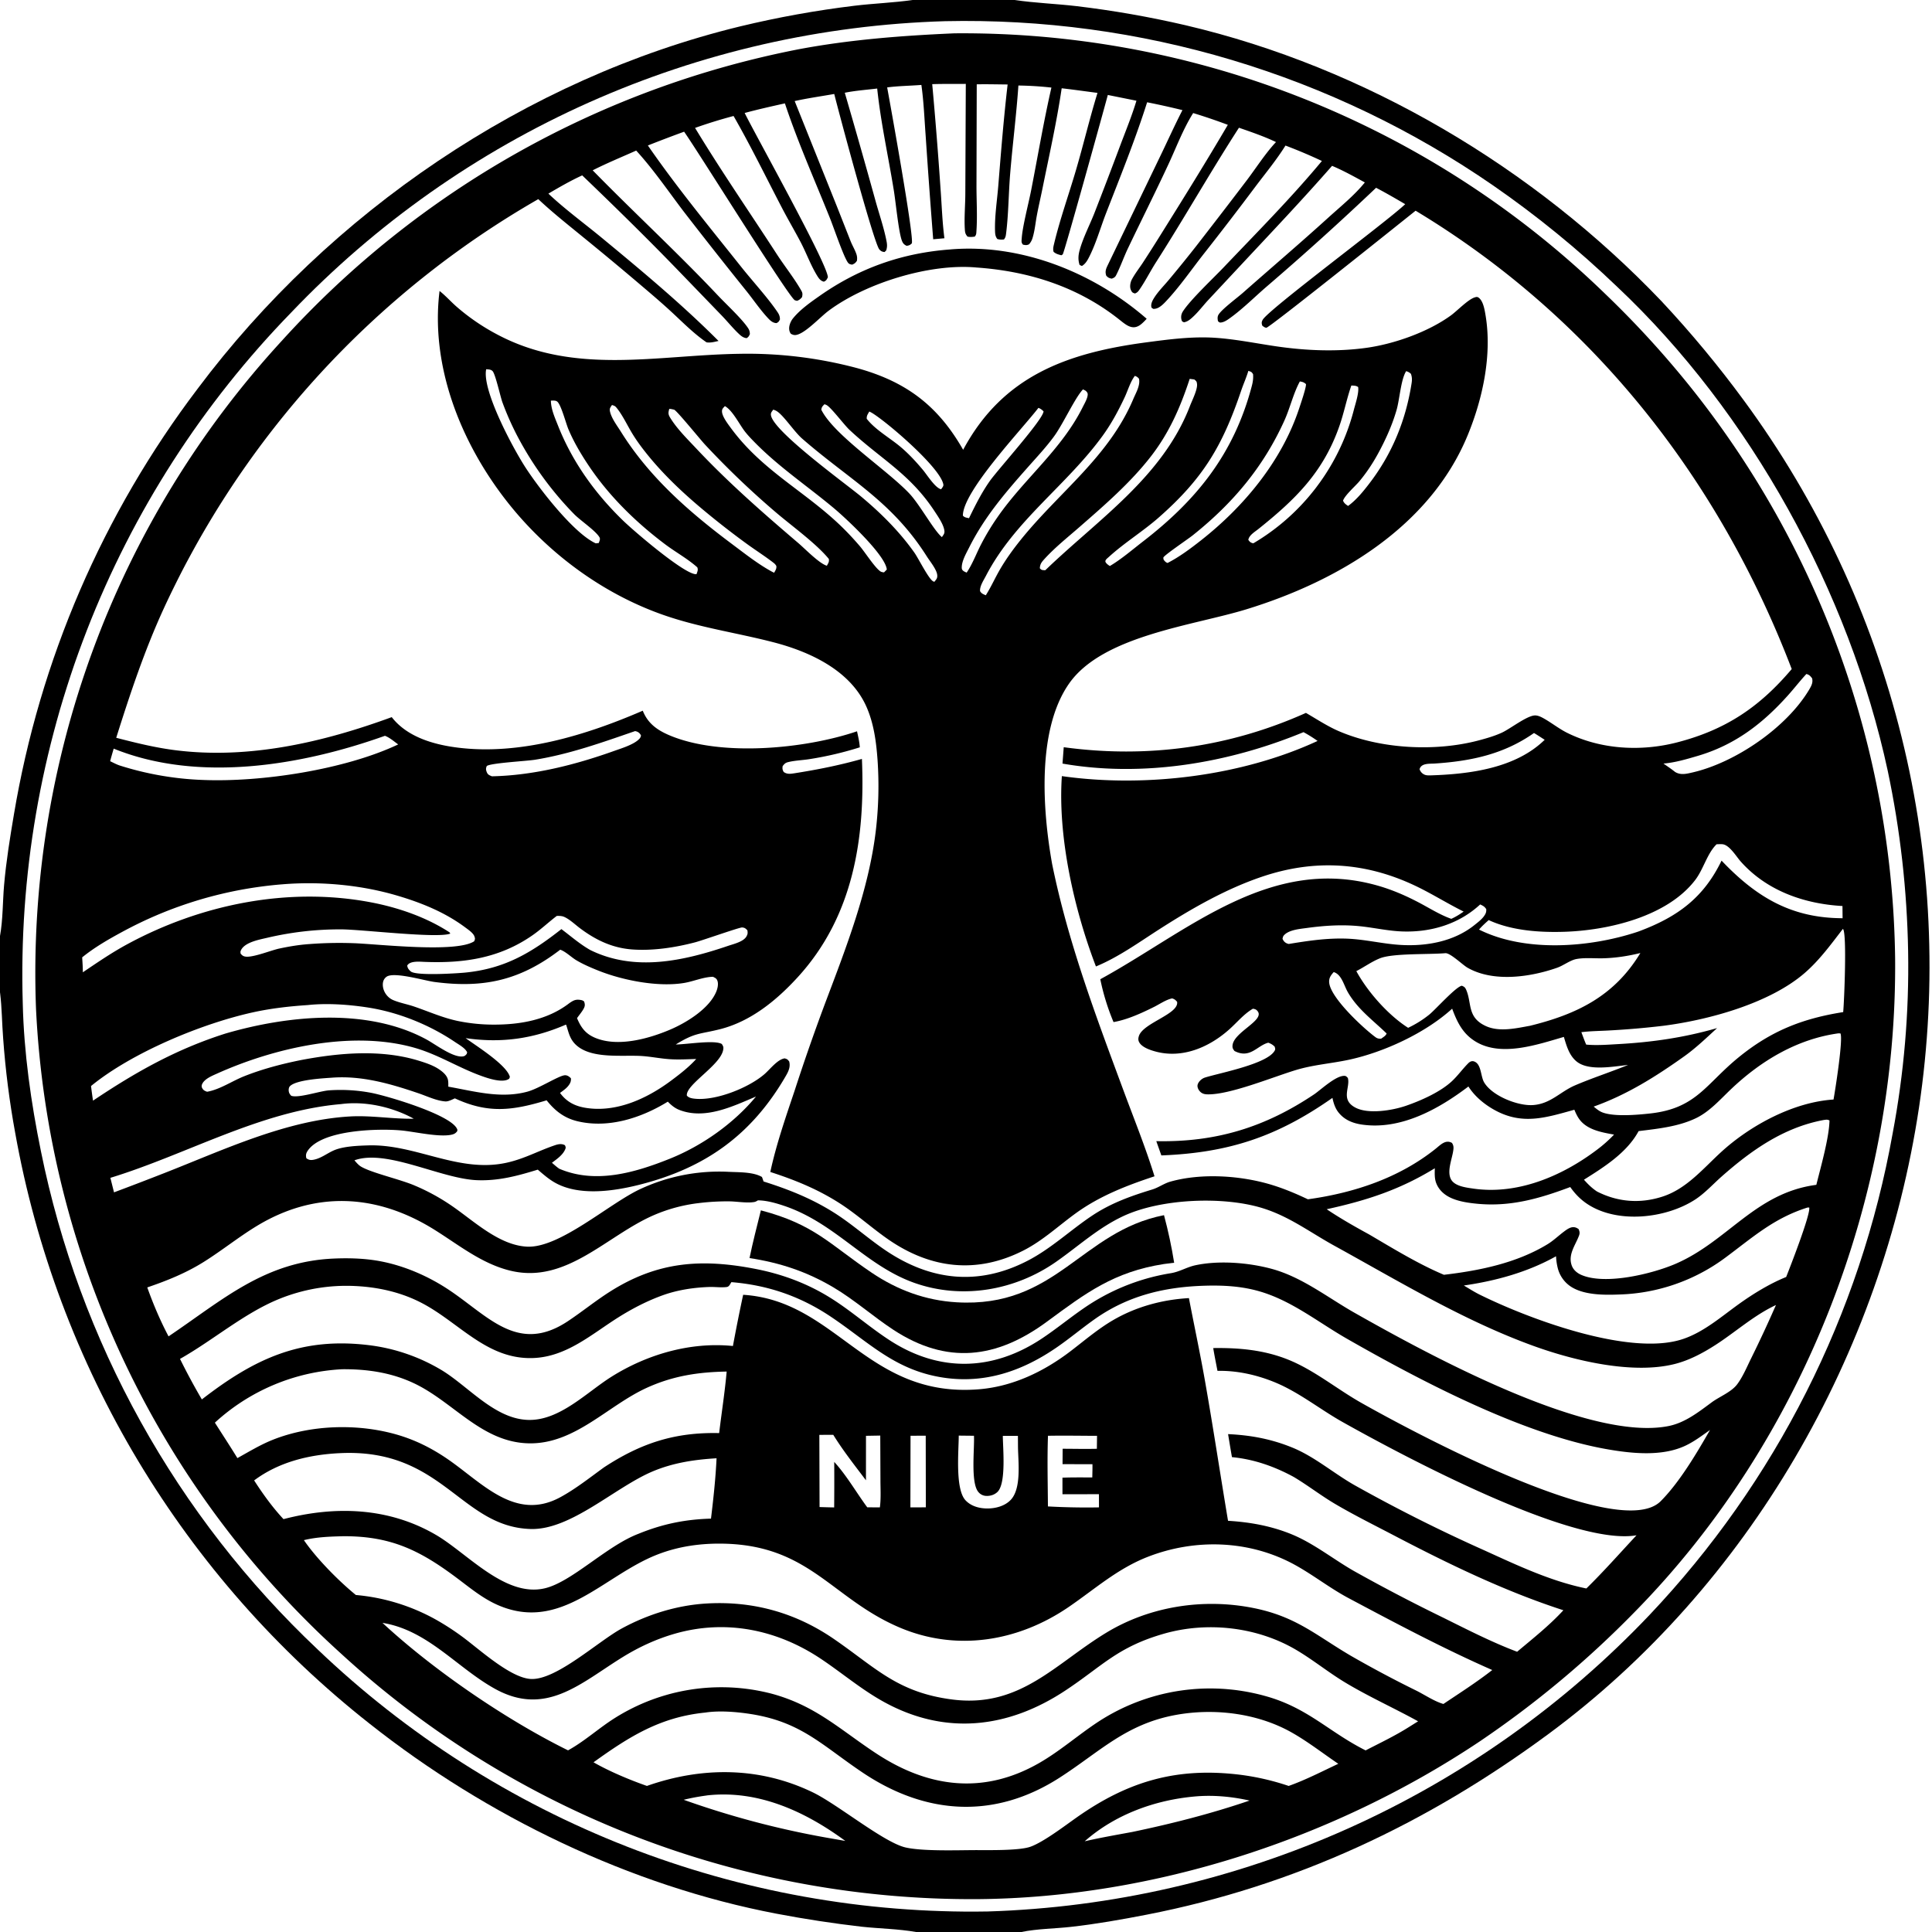 <svg xmlns="http://www.w3.org/2000/svg" viewBox="0 0 256 256"><path d="M120.925 0h13.526c2.692.4 5.459.494 8.167.81q7.3.868 14.462 2.532c23.85 5.59 46.185 18.87 63.054 36.543q5.868 6.27 10.95 13.192.916 1.246 1.802 2.515t1.74 2.559 1.677 2.6 1.613 2.64 1.548 2.68 1.482 2.716q.724 1.367 1.415 2.751.69 1.385 1.347 2.786t1.28 2.817 1.209 2.849q.587 1.431 1.14 2.876t1.069 2.904.997 2.929.927 2.953q.442 1.481.852 2.974.408 1.492.78 2.994t.708 3.012.633 3.029.557 3.043q.262 1.526.485 3.057t.41 3.067q.185 1.535.333 3.076.15 1.54.26 3.083t.182 3.089.107 3.092q.036 1.547.033 3.094-.002 1.548-.042 3.094-.04 1.547-.12 3.092-.078 1.545-.196 3.088-.115 1.543-.27 3.083-.152 1.54-.345 3.075-.19 1.535-.42 3.065c-4.89 32.589-22.503 63.381-49.132 83.029-16.08 11.863-33.554 20.096-53.247 23.924-3.315.643-6.626 1.23-9.984 1.606-2.139.24-4.485.25-6.58.682h-13.949c-2.337-.412-4.826-.447-7.193-.7q-5.66-.653-11.257-1.718C83.507 249.889 64.475 240.66 49 228.418q-1.147-.903-2.272-1.83-1.126-.929-2.23-1.882-1.104-.954-2.187-1.932t-2.142-1.98-2.096-2.03-2.05-2.075q-1.014-1.05-2.003-2.122-.989-1.073-1.953-2.167-.965-1.095-1.904-2.211-.94-1.117-1.853-2.254t-1.801-2.295-1.749-2.335-1.695-2.375-1.641-2.412-1.586-2.45q-.778-1.233-1.53-2.484-.75-1.25-1.472-2.518t-1.415-2.552-1.356-2.583-1.298-2.613-1.238-2.642-1.178-2.67q-.573-1.34-1.116-2.695t-1.055-2.72q-.513-1.366-.993-2.743-.481-1.377-.93-2.765t-.868-2.786-.804-2.804-.74-2.823-.676-2.838-.61-2.853-.546-2.866Q.87 143.878.416 137.557c-.157-1.968-.16-4.005-.4-5.954L0 131.479v-7.453c.394-2.163.35-4.564.543-6.77.275-3.135.777-6.232 1.301-9.335q.32-1.912.698-3.814t.812-3.791.926-3.766q.492-1.875 1.04-3.735t1.152-3.703 1.264-3.665 1.373-3.626q.714-1.803 1.482-3.583.769-1.78 1.59-3.537t1.696-3.486 1.8-3.434q.927-1.704 1.904-3.379.977-1.674 2.005-3.319 1.027-1.644 2.104-3.257 1.076-1.612 2.201-3.192 1.125-1.579 2.297-3.124C43.68 28.163 69.664 10.397 98.09 3.492q7.492-1.805 15.144-2.733c2.554-.307 5.146-.394 7.69-.759m4.276 2.808q-1.52.045-3.037.126-1.517.082-3.033.2-1.515.119-3.027.274t-3.02.348-3.01.421-2.998.494-2.986.567-2.972.64-2.955.712-2.936.784-2.917.855-2.895.926q-1.442.48-2.872.996t-2.846 1.066-2.82 1.135-2.791 1.203-2.761 1.27q-1.373.653-2.73 1.339T69.9 17.567t-2.661 1.47q-1.322.75-2.624 1.533t-2.586 1.597-2.547 1.66q-1.263.845-2.505 1.72-1.242.877-2.462 1.782-1.221.906-2.419 1.841t-2.373 1.9-2.326 1.956-2.277 2.013-2.228 2.068-2.177 2.121-2.124 2.174q-1.1 1.13-2.171 2.287t-2.113 2.34q-1.041 1.184-2.053 2.393-1.012 1.21-1.993 2.444t-1.93 2.492-1.869 2.54-1.803 2.587q-.885 1.304-1.738 2.63-.852 1.327-1.671 2.674t-1.604 2.715q-.785 1.367-1.536 2.754-.75 1.386-1.465 2.791t-1.396 2.828-1.324 2.862-1.252 2.893-1.178 2.925-1.106 2.953-1.03 2.98-.956 3.005-.88 3.027-.804 3.049q-.383 1.53-.727 3.068t-.65 3.086-.572 3.1-.495 3.114-.416 3.126-.338 3.135q-.149 1.569-.259 3.142t-.18 3.148-.1 3.151q-.032 1.576-.023 3.153t.057 3.153c.148 6.532 1.097 13.181 2.403 19.576q.237 1.175.497 2.346.26 1.17.543 2.336.282 1.165.587 2.325t.632 2.313.677 2.301.72 2.287.764 2.273.808 2.258q.415 1.126.851 2.243t.894 2.225.937 2.207q.478 1.1.978 2.19t1.021 2.17 1.062 2.15 1.104 2.129 1.144 2.108q.582 1.048 1.184 2.085t1.224 2.062 1.264 2.038q.642 1.014 1.302 2.014.661 1 1.341 1.988t1.38 1.962q.698.975 1.416 1.935.717.961 1.453 1.908.736.946 1.49 1.879t1.526 1.85 1.56 1.821 1.596 1.79 1.63 1.76q.823.871 1.663 1.727t1.696 1.696 1.728 1.662q1.105 1.055 2.236 2.083 1.13 1.029 2.285 2.029t2.334 1.972q1.18.971 2.382 1.914t2.427 1.856 2.472 1.797 2.515 1.735 2.556 1.674 2.596 1.611q1.309.79 2.636 1.548 1.326.758 2.671 1.483t2.707 1.417 2.74 1.351q1.38.66 2.774 1.284 1.394.625 2.803 1.216t2.832 1.148 2.859 1.078 2.885 1.008 2.908.938 2.93.867 2.95.795 2.97.722q1.488.346 2.985.653 1.496.305 3 .577 1.504.27 3.014.503 1.51.235 3.025.433 1.515.197 3.035.357t3.042.282 3.049.21q1.525.085 3.052.133 1.528.05 3.056.063 1.528.01 3.055-.016 1.54-.047 3.077-.132 1.537-.088 3.072-.21 1.535-.123 3.066-.282 1.532-.16 3.059-.358t3.048-.433 3.038-.507 3.024-.58q1.508-.31 3.009-.655t2.992-.726 2.974-.8 2.953-.872 2.931-.944q1.46-.489 2.907-1.014t2.882-1.085 2.855-1.155 2.825-1.225 2.795-1.292q1.39-.664 2.762-1.361t2.729-1.428q1.355-.73 2.692-1.493t2.656-1.558q1.319-.796 2.617-1.624 1.299-.827 2.577-1.685 1.278-.86 2.535-1.749 1.256-.89 2.491-1.81t2.447-1.87 2.4-1.928q1.189-.98 2.353-1.987t2.303-2.043 2.253-2.1 2.202-2.153q1.087-1.09 2.148-2.206.779-.822 1.543-1.658.764-.837 1.514-1.687.748-.85 1.482-1.713.733-.864 1.45-1.74.718-.877 1.42-1.767.701-.89 1.386-1.791.685-.903 1.354-1.817.669-.915 1.32-1.841.653-.927 1.288-1.865t1.253-1.888 1.218-1.91 1.184-1.932 1.148-1.953 1.112-1.974 1.076-1.993q.53-1.002 1.04-2.013.512-1.011 1.004-2.032.492-1.02.966-2.05.474-1.028.929-2.066t.891-2.083q.436-1.046.853-2.099t.815-2.114q.398-1.06.776-2.129.379-1.067.738-2.142t.698-2.155.66-2.168.619-2.18.58-2.19.54-2.2.5-2.21.459-2.218.42-2.227q.565-2.985.975-5.995.412-3.01.67-6.037.257-3.027.36-6.063t.05-6.074q-.053-3.014-.248-6.022-.194-3.008-.532-6.004-.34-2.995-.82-5.971-.483-2.976-1.105-5.925c-5.092-23.633-18.202-47.492-35.836-64.11q-3.835-3.678-7.949-7.04t-8.483-6.385q-.991-.685-1.995-1.35t-2.022-1.311-2.048-1.271-2.071-1.23-2.096-1.19q-1.053-.585-2.118-1.15-1.065-.563-2.14-1.106t-2.162-1.065q-1.086-.522-2.182-1.022t-2.202-.98-2.22-.936-2.238-.892-2.256-.848q-1.132-.414-2.272-.804t-2.286-.76q-1.148-.368-2.302-.714t-2.315-.67q-1.16-.323-2.327-.623t-2.34-.578-2.35-.532q-1.177-.255-2.36-.486t-2.37-.44-2.377-.393q-1.19-.185-2.384-.346-1.194-.162-2.391-.3t-2.397-.253q-1.199-.114-2.4-.206-1.202-.09-2.405-.158t-2.407-.112-2.409-.064-2.41-.018-2.409.03"/><path d="M129.637 251.643q-1.448.01-2.896-.013t-2.895-.08-2.892-.15q-1.445-.09-2.887-.215-1.443-.125-2.882-.285-1.44-.157-2.874-.35-1.436-.193-2.866-.42-1.43-.225-2.855-.485-1.424-.26-2.842-.552t-2.829-.619-2.814-.685q-1.403-.36-2.796-.751-1.394-.392-2.779-.816-1.384-.424-2.758-.881t-2.737-.946-2.714-1.009-2.69-1.073-2.664-1.135-2.636-1.198q-1.312-.614-2.608-1.259t-2.578-1.32q-1.28-.675-2.545-1.38t-2.513-1.439-2.479-1.498-2.442-1.555-2.405-1.612-2.367-1.668-2.328-1.724q-1.153-.875-2.286-1.777t-2.244-1.83-2.2-1.883-2.156-1.933q-1.123-1.017-2.222-2.06t-2.17-2.115q-1.073-1.07-2.119-2.167-1.045-1.097-2.064-2.219-1.018-1.122-2.009-2.268-.99-1.147-1.952-2.318-.962-1.17-1.895-2.365-.933-1.194-1.836-2.41-.904-1.217-1.777-2.455-.873-1.239-1.715-2.498t-1.654-2.54-1.59-2.579q-.78-1.3-1.527-2.618t-1.462-2.654q-.714-1.336-1.396-2.69t-1.33-2.723-1.261-2.755-1.194-2.785-1.125-2.814q-.546-1.413-1.056-2.84t-.985-2.866-.915-2.889-.843-2.91q-.404-1.461-.771-2.931-.368-1.47-.7-2.949-.33-1.478-.626-2.964-.295-1.487-.553-2.98t-.48-2.992-.406-3.003-.332-3.012-.258-3.02-.183-3.024q-.059-1.512-.08-3.024t-.006-3.025q.016-1.512.069-3.024.052-1.511.142-3.021t.216-3.017q.126-1.508.29-3.011.162-1.504.362-3.003t.437-2.993.51-2.982.581-2.968q.31-1.48.655-2.953t.726-2.937.798-2.917.87-2.897.94-2.876 1.01-2.851 1.078-2.826 1.148-2.798q.591-1.392 1.216-2.77.625-1.377 1.283-2.739.659-1.362 1.35-2.707t1.416-2.673 1.48-2.638q.757-1.31 1.545-2.6t1.608-2.562 1.67-2.523 1.73-2.48 1.792-2.437q.91-1.209 1.85-2.393.94-1.186 1.908-2.347.968-1.163 1.965-2.3.997-1.138 2.02-2.251.84-.927 1.697-1.836.858-.91 1.734-1.801.876-.892 1.769-1.767.894-.874 1.805-1.73t1.838-1.694 1.873-1.656 1.905-1.618 1.937-1.58 1.969-1.541 1.999-1.501 2.029-1.46 2.058-1.42 2.086-1.378 2.113-1.336q1.063-.657 2.14-1.292 1.076-.636 2.165-1.25t2.19-1.206 2.213-1.162 2.236-1.117 2.259-1.072 2.28-1.027 2.299-.98 2.319-.934 2.337-.888 2.354-.84 2.371-.793 2.386-.745 2.401-.697 2.415-.649 2.427-.6 2.438-.551 2.449-.502c6.718-1.262 13.469-1.786 20.285-2.093q.216-.012.433-.016 1.49-.012 2.98.013 1.49.024 2.98.085 1.489.06 2.976.157t2.972.23 2.965.303 2.956.374q1.477.206 2.947.447t2.935.518 2.922.59 2.906.66q1.449.348 2.889.732 1.44.383 2.87.801t2.851.871 2.828.94 2.805 1.01q1.395.521 2.779 1.077t2.751 1.144q1.37.59 2.724 1.211 1.354.623 2.692 1.278t2.661 1.342 2.628 1.407 2.592 1.47q1.287.752 2.556 1.534 1.268.782 2.517 1.595 1.25.813 2.478 1.656 1.23.843 2.437 1.716 1.208.873 2.395 1.775 1.186.902 2.35 1.832 1.164.931 2.305 1.89t2.258 1.945 2.21 2 2.161 2.052q5.774 5.553 10.814 11.78.809 1 1.596 2.018.788 1.018 1.554 2.051.767 1.034 1.511 2.083.745 1.05 1.468 2.114.722 1.064 1.422 2.144.701 1.08 1.379 2.173.678 1.094 1.332 2.201.655 1.108 1.287 2.229t1.24 2.255 1.192 2.28q.585 1.146 1.145 2.305.56 1.158 1.097 2.328t1.048 2.35.999 2.371.95 2.392.899 2.411.849 2.43q.412 1.218.798 2.446.387 1.227.748 2.462.36 1.235.695 2.477.335 1.243.645 2.492.309 1.249.591 2.504.284 1.255.54 2.516.257 1.26.488 2.527.23 1.266.435 2.536.204 1.27.381 2.545.179 1.274.329 2.552.153 1.278.275 2.559.125 1.28.223 2.563.1 1.283.17 2.568t.115 2.57q.044 1.287.062 2.573c.315 31.796-12.136 63.967-34.485 86.695q-2.345 2.403-4.809 4.684-2.463 2.28-5.04 4.433t-5.258 4.17q-2.683 2.019-5.465 3.899c-19.325 12.91-43.137 20.68-66.421 20.888m-6.11-240.492q.635 6.963 1.107 13.94c.159 2.15.227 4.341.509 6.478l-1.487.133q-.543-6.897-1.004-13.8c-.163-2.206-.25-4.461-.562-6.65-1.505.119-3.039.131-4.534.329.367 1.985 3.584 19.765 3.268 20.664-.241.234-.359.278-.69.326-.356-.171-.507-.346-.641-.723-.43-1.208-.79-4.972-1.046-6.565-.724-4.5-1.738-9.028-2.212-13.554-1.414.173-2.9.276-4.294.56q2.064 7.074 4.031 14.175c.493 1.809 1.16 3.701 1.509 5.538.082.435.086.763-.055 1.181l-.213.211c-.318-.035-.471-.099-.692-.343-.725-.803-5.428-18.376-5.977-20.6-1.741.307-3.517.556-5.242.94l5.608 13.991 1.802 4.572c.228.575.561 1.116.762 1.7.109.319.12.57.077.901-.222.314-.28.35-.63.513-.318-.055-.451-.084-.63-.372-.627-1.017-1.784-4.466-2.318-5.798-2.016-5.03-4.26-10.06-5.967-15.202-1.784.398-3.565.796-5.331 1.273 1.545 3.136 11.042 20.107 11.025 21.782-.184.335-.19.41-.529.573-.414-.103-.63-.375-.847-.722-.889-1.418-1.471-3.08-2.256-4.566-.79-1.497-1.65-2.957-2.433-4.459-2.127-4.078-4.138-8.213-6.43-12.208a64 64 0 0 0-5.106 1.58c3.444 5.687 7.224 11.166 10.84 16.744 1.045 1.611 2.325 3.197 3.259 4.856.171.304.142.491.078.82-.219.253-.347.374-.66.493-.104-.03-.217-.036-.311-.089-.836-.47-12.64-19.443-14.656-22.322q-2.413.88-4.802 1.826c3.832 5.55 8.213 10.865 12.413 16.145 1.462 1.839 3.52 4.076 4.786 5.965.211.315.303.575.297.958-.153.276-.172.32-.447.469-.469-.013-.784-.289-1.093-.615-1.063-1.124-2.002-2.53-2.985-3.74q-4.197-5.217-8.29-10.516c-2.01-2.653-3.982-5.539-6.23-7.99-1.918.858-3.89 1.666-5.763 2.616C84 28.16 89.754 33.453 95.124 39.146c1.114 1.181 3.172 3.082 3.99 4.314.18.27.236.482.249.81-.139.291-.161.358-.425.536-.445-.043-.738-.285-1.054-.584-.785-.744-1.468-1.594-2.216-2.374l-5.653-5.854c-4.18-4.331-8.526-8.586-12.87-12.756-1.546.71-3.015 1.557-4.481 2.419 2.225 2.097 4.725 3.914 7.082 5.86 5.296 4.374 10.61 8.794 15.463 13.662-.535.117-1.038.265-1.588.184-1.678-1.148-3.132-2.631-4.622-4.01-1.238-1.145-2.51-2.234-3.796-3.325q-3.935-3.353-7.947-6.614c-1.992-1.633-4.059-3.26-5.931-5.027q-1.014.581-2.016 1.182-1.002.6-1.992 1.22t-1.967 1.258-1.944 1.296-1.917 1.334-1.892 1.37-1.865 1.407-1.837 1.443-1.809 1.477-1.78 1.513-1.75 1.547q-.868.781-1.72 1.58-.853.798-1.69 1.613-.837.814-1.658 1.645-.82.831-1.626 1.678-.804.846-1.592 1.708-.789.862-1.56 1.739-.772.877-1.526 1.769t-1.491 1.798-1.456 1.826-1.421 1.854-1.384 1.881-1.348 1.908-1.311 1.934-1.273 1.958-1.235 1.983-1.197 2.006-1.157 2.029-1.118 2.05-1.078 2.073-1.038 2.093q-.508 1.051-.997 2.112c-2.542 5.546-4.452 11.281-6.281 17.09 2.605.675 5.182 1.312 7.856 1.649 9.735 1.228 19.559-1.051 28.651-4.385 2.03 2.62 5.528 3.632 8.692 4.033 8.288 1.052 17.05-1.629 24.57-4.887.66 1.668 1.883 2.554 3.496 3.244 6.784 2.901 17.996 1.833 24.894-.514.152.703.323 1.404.37 2.123q-3.23 1.02-6.574 1.55c-.95.16-1.997.181-2.92.41-.38.094-.51.24-.736.542-.035.373-.029.422.136.758.454.334.913.26 1.438.178 3.05-.479 5.963-1.06 8.935-1.9.446 10.492-1.116 20.849-8.51 28.927-2.8 3.059-6.208 5.856-10.305 6.889-2.687.677-3.249.41-5.852 2.021 1.384.004 5.116-.64 6.104-.062.179.3.242.376.186.74-.311 2.05-4.978 4.633-4.822 6.091.263.323.709.383 1.104.422 2.787.273 7.128-1.467 9.2-3.276.723-.631 1.703-1.936 2.656-2.074.352.1.37.122.601.407.189.712-.082 1.294-.438 1.91-4.524 7.823-10.678 12.214-19.381 14.42-3.43.87-8.116 1.567-11.341-.34-.78-.46-1.466-1.066-2.153-1.652-2.698.83-5.227 1.515-8.082 1.394-4.797-.203-11.964-4.164-16.213-2.63.26.296.532.628.874.833 1.39.831 5.196 1.685 7.107 2.508q1.237.521 2.417 1.16t2.292 1.389c3.008 2.014 6.367 5.35 10.167 5.549 4.307.225 10.788-5.621 14.933-7.59q.686-.322 1.39-.602t1.424-.517 1.453-.429 1.476-.339 1.495-.248q.75-.1 1.506-.156t1.514-.063q.758-.009 1.514.029c1.352.07 3.263-.004 4.438.684q.113.296.212.596c3.343 1.055 6.389 2.264 9.368 4.15 2.363 1.495 4.44 3.38 6.754 4.948 5.99 4.059 12.34 4.782 18.877 1.398 3.13-1.62 5.634-4.031 8.54-5.97 2.486-1.657 5.126-2.599 7.962-3.463.848-.258 1.561-.806 2.406-1.043 4.169-1.17 9.412-.813 13.512.455 1.62.501 3.177 1.16 4.707 1.886 6.11-.843 12.084-2.82 16.94-6.706.619-.495 1.304-1.25 2.145-.769.264.37.23.694.161 1.12-.175 1.106-.89 2.814-.212 3.824.549.817 1.982.983 2.888 1.114 5.869.849 11.745-1.652 16.354-5.126a18 18 0 0 0 2.294-2.03c-1.648-.302-3.637-.627-4.66-2.124-.245-.36-.433-.769-.598-1.17-3.829 1.066-6.926 2.071-10.622.008-1.33-.743-2.597-1.794-3.415-3.09-3.937 2.988-8.935 5.782-14.074 5.053-1.268-.18-2.407-.638-3.198-1.687-.406-.54-.61-1.202-.746-1.856-7.323 5.14-13.734 7.276-22.67 7.625l-.671-1.89c7.905.162 14.42-1.834 20.97-6.241.94-.664 2.911-2.517 4.015-2.407.185.018.262.145.393.264.369 1.237-1.03 2.87 1.012 3.942 1.723.905 4.922.367 6.702-.248 1.98-.683 4.582-1.835 6.114-3.287.765-.725 1.385-1.594 2.126-2.34.292-.293.609-.386.992-.14.746.478.68 1.933 1.118 2.671 1.067 1.797 4.469 3.141 6.475 3.004 2.342-.161 3.594-1.768 5.581-2.617 2.29-.978 4.704-1.758 7.02-2.7-1.969.199-5.268.868-6.87-.495-.956-.814-1.296-2.062-1.642-3.219-3.433.994-8.122 2.63-11.513.724-1.83-1.028-2.596-2.6-3.29-4.465-3.53 3.219-9.042 5.77-13.68 6.767-2.363.508-4.702.657-7.04 1.368-3.064.93-8.73 3.277-11.696 3.218-.441-.008-.795-.112-1.078-.474-.182-.231-.315-.558-.219-.85.132-.402.554-.774.95-.9 1.9-.606 8.366-1.802 9.27-3.611.092-.183.019-.298-.023-.486-.284-.274-.476-.381-.844-.524-1.471.364-2.407 2.176-4.484 1.097-.203-.273-.292-.403-.256-.754.18-1.745 4.217-3.28 3.349-4.484-.191-.266-.35-.307-.644-.362-1.151.651-2.112 1.819-3.098 2.703-2.678 2.404-6.274 3.962-9.886 2.949-.677-.19-1.688-.534-2.07-1.173-.177-.296-.156-.577-.047-.891.598-1.724 5.32-2.889 5.051-4.501-.222-.258-.336-.355-.663-.454-.816.171-1.645.757-2.398 1.132-1.647.82-3.544 1.692-5.362 2.006q-.578-1.372-1.017-2.795-.44-1.423-.737-2.882c11.653-6.371 22.547-16.526 36.866-12.373 1.98.575 3.811 1.387 5.624 2.358 1.298.697 2.626 1.525 4.019 2.011.6-.27 1.1-.586 1.636-.962-2.195-1.088-4.266-2.407-6.482-3.452-6.596-3.11-13.27-3.507-20.166-1.191-4.901 1.646-9.452 4.278-13.786 7.058-2.678 1.719-5.337 3.639-8.29 4.858-2.88-7.516-5.07-17.15-4.514-25.222 10.973 1.555 23.787.02 33.883-4.661a18 18 0 0 0-1.864-1.165c-9.918 4.1-21.27 6.028-31.936 4.165l.164-2.17c11.06 1.51 21.898.025 32.094-4.546 1.439.832 2.85 1.774 4.38 2.43 5.511 2.362 12.772 2.742 18.545 1.206 1.007-.268 2.088-.58 3.034-1.017 1.123-.52 3.274-2.22 4.35-2.282.454-.026.945.245 1.323.463 1.015.585 1.951 1.332 3.002 1.852 4.474 2.21 9.778 2.488 14.55 1.254 6.44-1.665 10.918-4.673 15.185-9.716-9.687-25.332-26.495-46.673-49.838-60.733-2.06 1.642-19.413 15.542-19.776 15.508-.231-.02-.36-.145-.54-.276-.1-.327-.115-.462.052-.773.721-1.339 16.422-12.985 18.886-15.324-1.275-.75-2.548-1.488-3.858-2.174q-7.046 6.694-14.421 13.024c-1.617 1.383-3.221 3.008-4.943 4.244-.355.255-.779.553-1.228.588-.184.014-.228-.077-.362-.183-.05-.293-.092-.567.064-.84.414-.721 2.487-2.25 3.216-2.894 3.77-3.325 7.599-6.586 11.321-9.964 1.634-1.484 3.476-2.963 4.863-4.683-1.42-.77-2.851-1.574-4.344-2.198-3.993 4.566-8.173 8.958-12.309 13.393l-4.147 4.44c-.645.703-1.23 1.481-1.927 2.135-.362.339-.735.678-1.24.763-.191-.098-.248-.069-.315-.294q-.02-.07-.034-.14-.014-.072-.019-.144-.006-.072-.004-.145.003-.072.012-.144t.028-.142q.017-.07.041-.138.025-.068.057-.133t.07-.127c.951-1.519 4.049-4.43 5.406-5.855 4.39-4.61 8.967-9.216 13.036-14.114q-2.373-1.116-4.827-2.042c-1.168 1.873-2.599 3.608-3.928 5.368q-3.364 4.495-6.837 8.906c-1.669 2.114-3.287 4.49-5.14 6.438-.3.316-.757.752-1.193.873-.195.053-.221.048-.402.06-.151-.1-.252-.104-.28-.3-.056-.39.144-.788.342-1.113.53-.866 1.334-1.66 1.985-2.442q1.833-2.19 3.597-4.437 3.4-4.374 6.754-8.785c1.131-1.503 2.19-3.136 3.414-4.558q.21-.242.433-.473c-1.573-.753-3.263-1.326-4.909-1.9-3.789 5.861-7.23 11.951-10.995 17.834-.768 1.199-1.446 2.569-2.257 3.714-.15.21-.29.326-.531.414-.324-.102-.381-.136-.537-.468-.184-.39-.077-1 .116-1.367.403-.764.98-1.5 1.457-2.224q1.187-1.817 2.334-3.66c3.024-4.838 6.053-9.706 8.938-14.627q-2.27-.853-4.59-1.56l-.066.103c-1.27 2.035-2.193 4.49-3.207 6.668-1.74 3.738-3.587 7.418-5.364 11.138-.556 1.163-.991 2.433-1.57 3.571-.144.283-.298.353-.582.461-.35-.065-.473-.128-.724-.381-.181-.513-.07-.856.155-1.331l6.887-14.298c1.022-2.1 1.978-4.244 3.048-6.32q-2.328-.574-4.68-1.04c-1.58 4.981-3.565 9.868-5.457 14.738-.747 1.924-1.36 4.134-2.324 5.949-.216.407-.46.765-.862 1.006l-.306-.139c-.224-.688-.18-1.286.013-1.98.46-1.661 1.335-3.322 1.968-4.938q1.754-4.504 3.448-9.031c.725-1.922 1.513-3.844 2.103-5.81l-3.792-.764c-.573 2.141-5.754 20.846-5.97 21.111-.048.06-.125.088-.188.132-.398-.106-.702-.179-1.025-.453-.112-.357-.03-.687.055-1.042.783-3.277 1.944-6.512 2.894-9.746 1.004-3.41 1.818-6.88 2.865-10.276-1.58-.205-3.162-.433-4.745-.611-.659 4.469-1.659 8.907-2.556 13.333-.242 1.196-.526 2.387-.747 3.586-.172.933-.264 1.935-.535 2.841a2.2 2.2 0 0 1-.49.915c-.322.146-.465.109-.8.045-.247-.283-.19-.475-.165-.85.113-1.623.903-4.586 1.253-6.38.882-4.517 1.656-9.1 2.679-13.584q-2.18-.243-4.374-.272c-.269 3.915-.773 7.814-1.094 11.726-.211 2.585-.211 5.284-.533 7.846-.044.348-.07.562-.292.829-.338.028-.546.036-.876-.066-.252-.327-.287-.637-.3-1.039-.065-1.967.274-4.067.431-6.032.359-4.463.718-8.954 1.236-13.401-1.364-.013-2.73-.046-4.093-.022l-.034 13.366c-.005 2 .13 4.068-.005 6.055-.02.314-.01.528-.229.758-.343.049-.605.073-.952.002-.238-.276-.32-.47-.348-.84-.12-1.547.059-3.406.055-5.003l.063-14.394c-1.48.009-2.966-.013-4.444.034m115.822 78.16c-.85.918-1.612 1.91-2.448 2.84-3.38 3.77-7.043 6.568-11.954 8.012-1.46.43-3.018.892-4.535 1.013.516.361 1.045.712 1.536 1.106.743.462 1.526.254 2.34.066 5.674-1.312 12.479-5.964 15.457-11.007.278-.47.506-.911.365-1.464-.238-.303-.364-.47-.761-.567M84.157 96.873c-4.37 1.506-8.66 3.048-13.244 3.793-1.187.192-5.78.425-6.408.828-.125.29-.14.455-.027.761.15.41.336.452.703.61 5.519-.117 11.029-1.516 16.204-3.365.947-.338 2.568-.823 3.29-1.556a.84.84 0 0 0 .26-.477.95.95 0 0 0-.545-.53c-.075-.029-.155-.043-.233-.064m119.106.254c-4.012 2.818-8.346 3.726-13.17 4.046-.671.044-1.78-.076-1.993.756.116.331.348.589.684.728.264.11.593.084.874.081 5.133-.17 11.16-.944 15.02-4.711-.47-.303-.936-.612-1.415-.9m-152.254.37c-11.051 3.948-24.721 6.243-35.945 1.7-.159.554-.326 1.108-.47 1.666.408.194.819.417 1.246.563q1.34.427 2.706.762t2.751.576 2.784.388 2.804.196c7.752.318 18.823-1.37 25.876-4.707-.549-.396-1.119-.9-1.753-1.144m176.448 14.373-.093.094c-1.2 1.254-1.658 3.229-2.742 4.645-3.72 4.86-11.534 6.668-17.311 6.858-3.286.108-7.027-.148-10.05-1.549-.45.403-.89.792-1.28 1.256 6.1 3.047 14.653 2.394 20.953.314q.142-.048.282-.1c5.07-1.898 8.521-4.433 10.899-9.35 4.404 4.624 8.905 7.46 15.46 7.623l.578.011-.016-1.619c-5.062-.282-10.04-2.015-13.497-5.913-.578-.651-1.499-2.222-2.435-2.277-.25-.015-.499-.003-.748.007m-190.021 5.305q-1.399.11-2.79.296-1.39.184-2.77.441-1.38.258-2.743.587-1.364.33-2.709.73-1.344.402-2.666.873-1.322.47-2.617 1.01t-2.56 1.148-2.496 1.28c-1.781.963-3.627 2.036-5.196 3.317.039.66.09 1.32.085 1.98 1.902-1.283 3.783-2.575 5.801-3.673 9.775-5.315 21.368-7.697 32.386-5.598 3.594.685 7.328 1.966 10.407 3.976l.1.163c-1.659.674-11.846-.563-14.492-.559q-1.24-.004-2.479.064-1.239.069-2.471.21-1.233.142-2.455.357-1.221.214-2.429.5c-1.026.24-2.905.58-3.41 1.629-.097.202-.065.205-.055.441.194.24.337.364.656.41.992.143 3.39-.836 4.466-1.066 1.327-.283 2.62-.499 3.973-.594q2.948-.226 5.903-.118c3.291.12 13.57 1.32 15.956-.254.127-.282.14-.355.023-.668-.16-.434-.8-.866-1.167-1.14-2.693-2.014-5.773-3.267-8.976-4.22-4.852-1.446-10.23-1.93-15.275-1.522m158.697 2.669c-2.805 2.6-6.502 3.709-10.299 3.58-1.77-.059-3.514-.445-5.27-.653-2.516-.299-4.961-.142-7.459.2-.89.121-2.224.236-2.902.887-.189.181-.205.293-.262.537.133.29.285.483.594.615.072.03.15.048.225.072 2.564-.421 5.078-.8 7.689-.706 2.404.087 4.744.69 7.138.833 3.42.204 7.081-.451 9.801-2.643.439-.353.94-.726 1.266-1.19.218-.308.308-.522.284-.909-.233-.356-.423-.445-.805-.623m-122.355 1.522c-1.088.828-2.085 1.775-3.207 2.557-4.382 3.053-9.106 3.735-14.315 3.533-.637-.025-1.94-.162-2.29.484.031.344.21.553.46.776.689.614 6.106.265 7.188.16 5.234-.51 8.746-2.592 12.778-5.762 1.263.947 2.443 1.986 3.82 2.768 5.894 2.903 12.353 1.462 18.3-.56.721-.245 2.01-.54 2.402-1.243.183-.33.168-.444.126-.802-.23-.243-.35-.353-.696-.383-.334-.03-5.234 1.707-6.224 1.967-2.647.695-5.581 1.145-8.319.95-2.667-.19-4.893-1.26-7.003-2.858-.62-.47-1.346-1.163-2.054-1.466-.298-.127-.647-.132-.966-.121m170.418 1.718c-1.584 2.054-3.115 4.167-5.091 5.87-4.623 3.985-12.625 6.187-18.68 6.966q-3.578.429-7.175.621c-1.232.074-2.484.076-3.708.229.21.548.404 1.109.64 1.646 1.416.13 2.894.01 4.312-.07 4.494-.252 8.704-.868 13.035-2.118-1.409 1.295-2.797 2.63-4.357 3.744-3.8 2.703-7.578 5.081-11.998 6.66.364.296.728.608 1.172.775 1.57.589 4.589.323 6.285.138 6.144-.67 7.348-3.849 11.737-7.43 4.296-3.506 8.447-5.147 13.868-6.006.138-1.413.503-10.368-.016-11.001zM74.23 125.841c-5.27 4.048-10.114 5.143-16.686 4.271-1.289-.17-5.362-1.391-6.333-.681-.318.233-.469.567-.485.954-.025.59.22 1.174.62 1.602q.157.169.345.302t.399.225c.866.37 1.868.546 2.766.852 1.96.669 3.816 1.509 5.855 1.93q1.168.237 2.354.355 1.187.119 2.38.117c3.538.006 7.137-.64 9.99-2.84.57-.392.865-.545 1.566-.415.17.031.269.085.399.197.097.307.138.516-.004.825-.216.466-.643.948-.937 1.377.508 1.211 1.092 2.041 2.349 2.583 3.01 1.297 7.123.153 9.968-1.055 2.158-.915 5.183-2.765 6.126-5.026.172-.412.317-1.016.158-1.455-.118-.324-.302-.38-.585-.528-1.274.022-2.58.612-3.846.82-3.452.568-8.114-.349-11.33-1.633-.975-.389-2.043-.844-2.943-1.385-.665-.4-1.418-1.156-2.126-1.392m117.263.464c-2.224.187-6.895-.005-8.612.664-1.108.432-2.1 1.173-3.163 1.71 1.501 2.75 4.216 5.823 6.864 7.513a14 14 0 0 0 2.791-1.741c.814-.653 3.565-3.739 4.33-3.834.319.126.434.218.575.541.774 1.78.1 3.644 2.586 4.793 1.794.83 4.014.304 5.863-.028 6.146-1.511 11.092-3.879 14.548-9.507l.08-.134c-1.638.403-3.29.658-4.98.698-1.12.026-2.385-.106-3.483.095-.832.153-1.721.862-2.566 1.158-3.536 1.242-8.453 1.963-11.886-.014-.655-.378-2.307-2.004-2.947-1.914m-14.77 2.502c-.39.439-.657.792-.596 1.412.198 2.005 4.44 5.954 6.11 7.197.258.192.45.23.78.213.275-.21.589-.36.719-.685-1.838-1.778-3.845-3.218-5.149-5.486-.518-.902-.812-2.336-1.864-2.651m-135.921 4.369c-2.428.162-4.83.43-7.21.949-6.82 1.488-16.105 5.34-21.531 9.781q.119.971.263 1.939c5.658-3.792 10.995-6.807 17.536-8.889 8.28-2.421 18.827-3.469 26.656.785 1.189.646 3.618 2.51 4.902 2.224.212-.048.275-.158.423-.303.06-.271.097-.183-.031-.381-.31-.478-1.057-.894-1.53-1.213-3.387-2.284-7.481-3.937-11.511-4.564-2.516-.392-5.42-.604-7.968-.328m34.188 2.59c-4.346 1.887-8.58 2.484-13.295 1.793 1.454 1.059 5.412 3.522 5.865 5.124-.068.207-.029.234-.238.344-.939.49-2.903-.219-3.852-.576-2.852-1.072-5.438-2.703-8.394-3.57-8.296-2.43-18.641-.08-26.362 3.397-.66.297-1.648.696-1.943 1.405a.56.56 0 0 0 .023.5c.166.299.351.37.647.48 1.699-.297 3.307-1.417 4.907-2.053 2.42-.962 5.008-1.64 7.557-2.15 5.052-.96 10.618-1.446 15.597.094.925.286 1.934.617 2.735 1.176.479.334 1.015.788 1.127 1.392.052.277.04.585.038.866 3.48.615 6.945 1.624 10.484.662 1.501-.408 3.964-2.004 4.87-2.163.364-.065.662.15.894.392.035.415-.103.69-.355 1.01-.29.367-.717.649-1.089.93.881 1.192 1.983 1.755 3.447 1.984 4.038.632 8.072-1.235 11.237-3.588 1.185-.882 2.37-1.796 3.363-2.893-1.176.034-2.377.104-3.551.023-1.212-.084-2.409-.331-3.621-.415-2.532-.174-6.649.439-8.723-1.444-.847-.769-.992-1.62-1.319-2.638-.01-.03-.033-.054-.05-.082m168.61 1.156c-5.47.756-10.257 3.627-14.22 7.39-1.411 1.34-2.826 2.96-4.602 3.826-2.347 1.143-5.091 1.424-7.653 1.74-1.538 2.857-4.576 4.763-7.242 6.438.534.6 1.058 1.119 1.731 1.565 2.761 1.407 5.722 1.632 8.686.671 3.185-1.031 5.378-3.72 7.772-5.909 3.864-3.534 9.576-6.614 14.88-6.95.224-1.23 1.302-8.064.914-8.762zm-199.657 5.879c-1.145.082-4.687.267-5.524 1.127-.172.176-.192.508-.143.733.051.236.156.358.309.532.924.353 3.788-.627 5.023-.718q1.371-.095 2.743-.018 1.372.078 2.723.327c2.01.361 10.557 2.869 11.475 4.775.079.162.056.134.04.317-.214.303-.438.411-.794.485-1.682.35-4.882-.415-6.68-.576-2.918-.26-10.522-.122-12.371 2.74-.211.327-.237.581-.15.95.308.212.519.27.895.209 1.008-.166 1.823-.847 2.734-1.247 1.268-.556 3.196-.622 4.56-.666 6.288-.201 11.941 3.678 18.286 2.309 2.433-.525 4.285-1.608 6.555-2.359.396-.13.867-.196 1.238.036.103.253.136.294.018.561-.334.755-1.11 1.275-1.746 1.756.316.268.627.554.969.788 4.793 2.054 10.02.531 14.644-1.322 4.271-1.714 8.474-4.669 11.427-8.244-3.091 1.31-6.733 3.09-10.134 1.784-.624-.24-1.09-.632-1.55-1.105-3.484 2.144-7.813 3.567-11.92 2.608-1.79-.417-3.018-1.381-4.14-2.785-4.553 1.374-7.754 1.78-12.156-.26-.37.16-.867.436-1.27.406-1.184-.09-2.407-.689-3.526-1.07-3.735-1.271-7.538-2.382-11.535-2.073m1.24 3.498c-10.668.914-20.443 6.676-30.557 9.77l.482 1.923q3.346-1.252 6.672-2.556c7.806-3.052 16.117-7.012 24.59-7.5 2.812-.161 5.635.35 8.457.3-2.809-1.55-6.437-2.372-9.645-1.937m196.437 2.112c-5.286.99-9.562 4.01-13.512 7.501-1.156 1.023-2.236 2.229-3.536 3.064-3.9 2.508-10.335 3.208-14.313.513-.881-.597-1.58-1.33-2.193-2.2-4.095 1.537-7.946 2.646-12.373 2.21-1.122-.11-2.306-.279-3.348-.732-.917-.4-1.665-1.042-2.035-1.99-.245-.628-.203-1.316-.19-1.977-4.649 2.85-9.014 4.265-14.325 5.43 1.828 1.228 3.725 2.302 5.655 3.358 3.159 1.855 6.502 3.909 9.877 5.328 4.709-.55 9.625-1.55 13.728-4.049.775-.471 1.454-1.13 2.181-1.675.631-.473 1.228-.87 1.948-.318.126.327.171.516.043.857-.472 1.257-1.462 2.475-.977 3.912.213.628.724 1.052 1.32 1.305 3.193 1.356 9.386-.168 12.426-1.474 6.951-2.986 10.596-9.417 18.679-10.477.58-2.345 1.688-6.206 1.744-8.526-.308-.164-.458-.099-.799-.06m-141.195 10.643c-.159.1-.297.186-.486.219-.947.163-2.245-.066-3.232-.086q-2.14-.025-4.263.247a21.2 21.2 0 0 0-5.743 1.553c-6.261 2.683-11.604 9.157-19.018 7.398-3.824-.909-6.866-3.412-10.13-5.448-7.624-4.757-15.813-5.196-23.589-.448-2.39 1.46-4.582 3.23-6.954 4.716-2.36 1.479-4.867 2.49-7.493 3.385.785 2.203 1.724 4.419 2.82 6.486 7.198-4.847 12.722-9.926 21.941-10.311 2.079-.087 4.184-.02 6.23.378 3.1.604 6.139 1.918 8.777 3.64 5.333 3.482 9.278 8.731 15.968 4.28 1.89-1.256 3.654-2.698 5.572-3.914 6.328-4.012 12.159-4.412 19.364-2.994 3.33.655 6.462 1.793 9.383 3.534 2.936 1.75 5.46 4.049 8.317 5.904 6.582 4.272 13.635 4.107 20.144-.212 1.887-1.253 3.64-2.697 5.505-3.983q.635-.442 1.293-.849t1.338-.777 1.379-.702q.698-.333 1.415-.626.716-.293 1.447-.546t1.476-.467 1.498-.384 1.518-.302l.247-.04c1.176-.193 2.095-.799 3.225-1.045 3.107-.677 7.056-.362 10.115.465 4.055 1.097 7.423 3.803 11.036 5.848 9.383 5.311 30.871 17.123 41.566 14.987 2.18-.435 3.956-1.838 5.702-3.128 1.054-.78 2.634-1.375 3.406-2.419.743-1.002 1.253-2.233 1.802-3.35q1.746-3.531 3.325-7.14c-2.943 1.373-5.349 3.58-8.064 5.323-1.633 1.048-3.424 1.999-5.314 2.482-5.597 1.429-13.352-.43-18.749-2.386-9.252-3.351-17.803-8.552-26.396-13.281-3.229-1.777-5.991-3.909-9.59-5-5.203-1.578-13.406-1.237-18.368 1.08-3.334 1.556-5.932 3.982-8.91 6.059-5.472 3.816-12.5 5.028-18.822 2.77-6.455-2.306-10.406-7.901-17.215-10.191-1.076-.362-2.328-.722-3.473-.725m139.075.953c-4.482 1.415-7.248 3.95-10.898 6.653q-.379.28-.768.547-.39.267-.788.518-.4.252-.808.488t-.826.456q-.417.22-.842.425-.425.204-.858.393-.433.188-.873.359t-.885.326-.897.292-.908.257-.917.224q-.46.102-.924.188-.464.085-.931.152t-.936.117-.94.081-.942.046c-1.889.072-4.285.083-6.006-.81q-.097-.05-.192-.105-.096-.055-.187-.115-.093-.06-.181-.124-.089-.065-.174-.134-.085-.07-.167-.143-.081-.074-.159-.152-.077-.078-.15-.16t-.142-.168q-.069-.085-.132-.174-.064-.09-.124-.182-.059-.092-.113-.188-.055-.095-.104-.194-.049-.097-.093-.198-.044-.1-.082-.204t-.072-.207-.06-.211a8 8 0 0 1-.235-1.598c-3.754 2.105-7.976 3.261-12.215 3.873.657.395 1.309.807 1.991 1.158 6.45 3.206 19.948 8.296 27.019 5.942 2.782-.925 5.116-2.984 7.469-4.668 1.88-1.346 4.077-2.693 6.229-3.558.524-1.32 3.244-8.287 3.057-9.205zm-142.586 9.884c-.161.246-.283.596-.603.642-.702.101-1.559-.024-2.283-.002-2.042.063-4.2.384-6.129 1.07-2.069.736-4.067 1.767-5.925 2.933-3.536 2.22-6.836 5.205-11.218 5.409-6.132.286-9.8-4.597-14.747-7.225-2.773-1.474-5.854-2.168-8.978-2.314q-.646-.03-1.291-.026-.647.004-1.291.044-.645.04-1.286.114-.642.076-1.279.185-.636.11-1.265.254-.63.144-1.25.323-.622.178-1.232.39t-1.207.457c-4.604 1.886-8.708 5.453-13.074 7.916q1.351 2.737 2.894 5.372c6.985-5.412 13.146-8.298 22.18-7.186q.636.078 1.267.19t1.255.256 1.24.322 1.221.387 1.2.449 1.174.512 1.146.573 1.115.631c3.56 2.168 7.027 6.47 11.464 6.581 4.163.105 7.728-3.665 11.048-5.743 4.728-2.959 10.453-4.618 16.06-4.052q.628-3.403 1.356-6.786c12.414.791 16.41 13.697 31.21 12.523 4.527-.36 8.678-2.368 12.242-5.103 1.818-1.393 3.57-2.896 5.553-4.053 3.061-1.786 6.534-2.727 10.062-2.927.694 3.627 1.47 7.244 2.112 10.88 1.095 6.199 2.03 12.421 3.07 18.628 2.897.174 5.708.677 8.408 1.78 2.955 1.209 5.522 3.3 8.287 4.88q5.835 3.266 11.847 6.19c3.196 1.586 6.423 3.242 9.764 4.502 2.072-1.739 4.299-3.505 6.128-5.5-7.817-2.533-15.285-6.164-22.551-9.967-2.563-1.341-5.182-2.64-7.674-4.107-1.89-1.112-3.624-2.468-5.502-3.588-2.559-1.39-5.273-2.349-8.189-2.625q-.265-1.524-.512-3.05c3.013.14 5.74.646 8.55 1.798 2.933 1.203 5.455 3.408 8.209 4.967q8.389 4.702 17.17 8.623c4.378 1.989 8.803 4.097 13.544 5.064 2.32-2.273 4.436-4.677 6.647-7.049-8.5 1.475-30.899-10.492-38.934-14.998-2.993-1.678-5.748-3.925-8.924-5.245-2.41-1.001-5.046-1.599-7.667-1.543-.191-1.005-.4-2.01-.563-3.02 3.407-.052 6.75.25 9.944 1.539 3.447 1.39 6.435 3.887 9.667 5.714 6.137 3.469 34.101 18.636 39.679 13.036 2.507-2.518 4.778-6.367 6.535-9.438-1.079.763-2.153 1.58-3.36 2.13-3.06 1.394-6.96.996-10.17.441-11.2-1.937-24.673-8.995-34.58-14.661-3.83-2.19-7.315-5.047-11.612-6.285-2.372-.684-4.791-.812-7.246-.738-5.326.16-10.165 1.318-14.574 4.438-1.679 1.188-3.258 2.513-4.95 3.684-4.605 3.192-9.653 4.935-15.286 4.025-6.384-1.031-9.774-4.758-14.837-8.12-4.006-2.66-8.273-4.109-13.059-4.501m-51.582 11.54q-.582.03-1.163.086-.58.055-1.157.136-.578.08-1.151.185t-1.142.235q-.568.13-1.13.284t-1.118.333-1.101.38q-.547.203-1.085.429t-1.064.474-1.044.52q-.515.272-1.02.565-.503.293-.994.608-.49.315-.967.65-.476.336-.938.692t-.907.732q-.446.375-.875.77c.994 1.564 2.015 3.116 2.983 4.697 1.55-.857 3.057-1.779 4.707-2.434 5.027-1.995 11.233-2.173 16.414-.68 2.421.699 4.567 1.77 6.647 3.185 4.618 3.14 9.012 8.373 15.018 5.114 2.03-1.101 3.919-2.602 5.788-3.956 4.888-3.202 9.371-4.675 15.261-4.542.323-2.712.755-5.434.996-8.154-3.782.064-7.134.576-10.61 2.165-5.165 2.362-9.5 7.44-15.553 7.346-6.267-.097-10.002-5.463-15.253-7.95-3.026-1.433-6.217-1.894-9.542-1.87m63.238 8.699.029 9.564c.644.017 1.29.043 1.935.048q.028-3.015.008-6.03c1.642 1.789 2.928 4.056 4.376 6.017l1.673.009c.156-1.166.078-2.413.075-3.59l-.025-5.926-1.891.033-.004 5.894c-1.487-1.97-3.034-3.926-4.332-6.028zm12.082.117-.018 9.49 2.046-.006-.014-9.493zm6.39-.02c-.006 2.07-.495 7.097.904 8.58.755.799 1.868 1.082 2.935 1.075 1.073-.008 2.263-.327 3.03-1.119 1.474-1.525 1-5.091.98-7.045l-.01-1.458-2 .004c.01 1.63.472 6.316-.721 7.438-.413.388-.98.552-1.54.51a1.4 1.4 0 0 1-1.014-.56c-.994-1.287-.465-5.662-.547-7.405zm11.823.023c-.111 3.113-.028 6.245-.007 9.361q3.38.186 6.764.126l-.003-1.748-4.834.009-.002-2.197c1.317-.05 2.636-.034 3.954-.029.009-.584.033-1.172.02-1.756l-3.962-.007.014-2.04c1.509.004 3.026.041 4.534.003l.022-1.715c-2.165-.005-4.336-.047-6.5-.007m-93.83 2.302c-4.037.194-8.06 1.148-11.357 3.613 1.14 1.776 2.445 3.583 3.89 5.13 6.863-1.786 13.936-1.564 20.193 2.083 4.18 2.437 9.186 8.34 14.456 7.076 3.583-.86 8.146-5.593 12.357-7.205 3.18-1.304 6.2-1.926 9.639-2.022.319-2.646.614-5.334.737-7.996-2.922.174-5.72.589-8.437 1.727-5.024 2.104-10.865 7.818-16.23 7.643-9.3-.304-11.654-10.718-25.248-10.049m.475 11.006c-1.769.045-3.512.097-5.24.52 1.676 2.443 4.585 5.389 6.886 7.268q.7.061 1.397.16.695.098 1.385.233.69.136 1.371.307.682.172 1.353.38.672.207 1.331.45.66.242 1.306.52.645.277 1.275.588t1.243.656q1.79 1.016 3.447 2.238c2.24 1.645 6.383 5.48 9.11 5.597 3.356.143 8.885-4.988 11.997-6.683 3.456-1.882 7.341-3.093 11.277-3.32 6.118-.353 11.76 1.214 16.814 4.678 5.56 3.81 8.42 7.107 15.725 8.044 9 1.154 13.639-4.764 20.454-8.881 5.769-3.486 12.852-4.56 19.442-3.243 5.658 1.13 8.24 3.58 12.89 6.316q4.226 2.43 8.6 4.583c1.16.566 2.467 1.471 3.69 1.816 2.16-1.451 4.422-2.891 6.471-4.497-6.484-2.852-12.793-6.202-19.046-9.531-2.47-1.316-4.648-3.048-7.086-4.392-5.995-3.304-13.22-3.541-19.556-1.058-3.993 1.566-6.949 4.24-10.418 6.615-6.703 4.589-14.88 5.964-22.486 2.706-8.886-3.807-11.85-10.792-23.128-11.08-3.084-.079-6.124.336-9 1.475-7.085 2.805-12.7 10.269-21.011 6.67-1.879-.814-3.458-2.08-5.075-3.307-5.038-3.822-8.923-5.855-15.418-5.828m5.173 11.48c6.699 6.222 16.365 12.838 24.588 16.893l.167-.093c2.135-1.206 3.979-2.903 6.059-4.206q.284-.179.574-.351t.583-.337.592-.321q.298-.157.6-.307.301-.15.607-.291.305-.142.614-.276t.621-.26.628-.244.634-.228.639-.211.644-.195.65-.18.653-.162.658-.145.66-.129.665-.112.666-.095.67-.078q.334-.035.67-.061t.672-.044.673-.026q.337-.01.673-.01.337 0 .674.007.336.008.672.025.337.017.673.042.335.025.67.059t.67.076.666.093q.334.05.665.11.332.06.661.127.33.067.658.143t.654.16c5.903 1.583 9.152 4.822 13.998 7.992 6.882 4.501 14.143 5.393 21.424 1.248 2.828-1.61 5.264-3.787 7.982-5.561q.3-.195.604-.38.305-.187.614-.365.31-.178.624-.348t.632-.332.64-.315q.323-.153.65-.297.326-.145.656-.28.33-.137.664-.264t.67-.245.677-.228.683-.21q.342-.101.687-.192.345-.092.693-.174.347-.082.697-.156.349-.073.7-.137t.704-.118.707-.1.71-.081.71-.063q.357-.026.714-.044.356-.017.713-.025t.714-.006.714.013.713.03.712.051.711.069.708.087.706.107.703.124.7.144.696.161.69.18c5.728 1.54 8.496 4.764 13.428 7.241 1.882-.972 3.825-1.896 5.62-3.021l1.334-.834c-3.187-1.758-6.548-3.267-9.663-5.143-2.23-1.342-4.258-3.004-6.498-4.324-5.173-3.051-11.779-3.79-17.533-2.136-6.166 1.774-8.123 4.269-13.039 7.52-7.599 5.028-15.926 5.99-24.054 1.512-2.982-1.642-5.537-3.831-8.353-5.712-5.78-3.859-12.572-5.266-19.336-3.328-2.454.704-4.741 1.76-6.911 3.098-5.535 3.413-10.146 7.952-16.911 4.219-5.055-2.79-8.907-7.78-14.927-8.75m42.775 11.886c-5.971.597-10.064 3.177-14.808 6.589 2.089 1.203 4.807 2.34 7.075 3.132 7.297-2.569 14.936-2.553 21.988.856 3.276 1.583 9.423 6.652 12.293 7.3 2.264.51 6.692.36 9.096.349 1.73-.008 5.942.096 7.452-.452 1.742-.63 4.503-2.743 6.114-3.877 6.855-4.828 13.332-6.696 21.736-5.647a33 33 0 0 1 6.354 1.473c2.247-.796 4.418-1.922 6.576-2.935-2.06-1.393-4.055-2.958-6.223-4.175-4.574-2.569-10.356-3.238-15.466-2.269-6.52 1.237-9.947 4.875-15.22 8.27-8.619 5.55-17.74 4.973-26.147-.681-5.513-3.707-8.223-6.82-15.252-7.806-1.737-.244-3.822-.394-5.568-.127m.124 10.996a29 29 0 0 0-2.988.56q4.587 1.635 9.293 2.886 4.707 1.25 9.5 2.107l2.624.459c-5.288-3.887-11.502-6.77-18.252-6.04q-.09.011-.177.028m64.666.13c-5.254.477-10.524 2.401-14.515 5.929 2.082-.48 4.194-.843 6.294-1.234 5.32-1.113 10.4-2.407 15.551-4.16-2.372-.537-4.904-.766-7.33-.535"/><path d="M129.398 35.448c-6.148-.57-14.618 2.027-19.575 5.707-1.122.834-2.932 2.824-4.163 3.188-.343.102-.563.053-.866-.117a1.1 1.1 0 0 1-.218-.566c-.059-.499.195-1.101.504-1.48.949-1.169 2.332-2.136 3.558-2.995 5.239-3.672 10.92-5.667 17.302-6.134l.053-.007c9.401-.766 18.933 3.098 25.947 9.194q-.308.352-.66.661c-1.127.977-1.988.226-2.938-.53-5.483-4.364-12.007-6.436-18.944-6.921"/><path d="M102.07 155.292c.793-3.676 2.054-7.29 3.248-10.853q1.9-5.857 4.06-11.623c2.742-7.258 5.722-14.9 6.66-22.653q.283-2.358.344-4.732.06-2.374-.103-4.743c-.174-2.413-.498-4.87-1.496-7.097-2.142-4.782-7.484-7.239-12.28-8.483-4.872-1.264-9.803-1.947-14.582-3.617-8.16-2.85-15.496-8.32-20.806-15.12-6.061-7.761-10.102-17.863-8.872-27.816.775.604 1.462 1.379 2.202 2.034q1.255 1.098 2.632 2.04 1.376.942 2.854 1.715c10.216 5.409 21.132 2.699 32.016 2.538q1.966-.04 3.93.06 1.965.098 3.918.334 1.952.235 3.883.607 1.932.371 3.832.877c6.528 1.783 10.763 4.968 14.112 10.84 5.27-9.83 13.847-12.856 24.3-14.241 3.027-.401 6.12-.807 9.178-.594 2.7.188 5.354.737 8.028 1.128 3.913.572 8.05.743 11.97.19 3.667-.517 8.14-2.095 11.165-4.297.819-.596 2.253-2.105 3.147-2.381.19-.059.327-.094.496.02.633.427.82 1.648.94 2.363.873 5.229-.368 11.012-2.362 15.862-5 12.164-17.24 19.37-29.304 23.076-7.123 2.189-19.09 3.485-23.536 9.87-4.272 6.135-3.499 16.781-2.233 23.881 2.109 10.38 5.792 20.123 9.46 30.023 1.404 3.788 2.908 7.503 4.108 11.365-3.667 1.212-7.22 2.583-10.382 4.862-2.338 1.685-4.413 3.664-7.008 4.979-6.18 3.133-12.27 2.405-17.885-1.476-2.181-1.508-4.151-3.313-6.382-4.751-2.921-1.885-5.964-3.123-9.251-4.187M64.423 48.925c-.586 2.763 3.538 10.45 5.213 13.03 1.84 2.835 6.413 8.735 9.307 10.041l.398-.045c.085-.268.242-.516.078-.782-.553-.892-2.486-2.176-3.332-3.032Q74.972 67 73.944 65.785t-1.966-2.5-1.781-2.635-1.587-2.758q-1.171-2.226-2.039-4.588c-.269-.74-.923-3.72-1.297-4.123-.228-.246-.546-.222-.853-.256m100.993.216c-.269.905-.654 1.74-.955 2.63-2.489 7.36-5.056 11.636-10.887 16.773-2.119 1.867-4.585 3.37-6.665 5.273-.183.168-.565.426-.395.696.145.23.327.336.547.49 1.543-.917 2.976-2.16 4.398-3.258 7.188-5.547 12.072-11.684 14.42-20.616.137-.52.205-1.007.162-1.545-.208-.329-.252-.312-.625-.443m20.907.041c-.7 1.114-.862 3.72-1.257 5.104-.444 1.555-1.075 3.083-1.794 4.53-.902 1.818-1.83 3.368-3.13 4.94-.51.617-1.964 1.889-2.18 2.588.155.358.36.486.668.697 1.097-.798 2.007-1.92 2.827-2.991 3.033-3.957 4.833-8.395 5.594-13.307.066-.433.053-.796-.095-1.208a1.4 1.4 0 0 0-.633-.353m-35.948.624c-.603.787-.926 1.943-1.355 2.853-.837 1.778-1.758 3.492-2.916 5.086-4.771 6.574-11.636 11.196-15.456 18.55-.3.577-.84 1.373-.782 2.03.182.33.431.409.758.552l.077-.12c.62-.997 1.105-2.07 1.683-3.091.83-1.466 1.833-2.848 2.888-4.16 5.063-6.293 11.661-10.964 14.9-18.638.34-.807.947-1.796.752-2.687-.182-.21-.287-.284-.55-.375m7.269.395c-1.227 3.745-2.7 7.124-5.13 10.262-2.718 3.508-6.181 6.498-9.512 9.405-1.56 1.361-3.25 2.706-4.64 4.243-.364.404-.543.638-.577 1.186.217.253.317.242.664.262.024.002.049-.007.073-.01 6.981-6.726 15.539-12.342 19.159-21.761.268-.699 1.008-2.156.937-2.884-.036-.365-.097-.403-.36-.622zm14.599.341-.055.1c-.833 1.575-1.252 3.435-1.992 5.074-2.8 6.2-6.875 11.012-12.16 15.225-.613.489-3.725 2.593-3.868 2.918-.042.097.017.21.026.315.184.217.244.319.516.423 1.565-.8 3.035-1.9 4.415-2.984 5.712-4.487 10.72-10.52 13.025-17.498.176-.534.967-2.828.899-3.223-.289-.25-.445-.285-.806-.35m6.82.543-.042.119c-.582 1.706-.93 3.483-1.522 5.192-2.13 6.15-5.816 9.75-10.744 13.694-.469.376-1.252.83-1.341 1.448.178.234.257.342.554.43.04.012.083.009.124.013q.305-.18.606-.368.3-.187.597-.383.296-.195.587-.397.291-.203.577-.412.286-.21.567-.425.281-.217.557-.44.275-.223.546-.453.27-.23.534-.466t.523-.479.51-.492.499-.504.486-.516.474-.528.46-.54.447-.55.433-.561.42-.572q.206-.288.405-.582.2-.293.391-.591.192-.298.376-.601.185-.303.362-.61t.347-.619q.17-.31.331-.626.162-.316.316-.635.154-.32.3-.642.147-.323.285-.65.138-.326.268-.657.13-.33.253-.662.121-.333.236-.669.113-.335.219-.674.106-.338.203-.68.097-.34.186-.684c.2-.785.701-2.25.57-3.027-.279-.203-.569-.185-.9-.201m-35.561.511c-1.066 1.128-2.63 4.576-3.817 6.203-1.043 1.429-2.28 2.748-3.453 4.072-2.994 3.38-5.755 6.58-7.802 10.654-.387.77-.976 1.774-.99 2.64-.004.231.036.343.219.49.108.087.311.163.43.22.722-1.062 1.209-2.33 1.777-3.482q1.013-2.003 2.296-3.846c3.554-5.132 8.493-8.939 11.325-14.638.228-.458.67-1.195.641-1.705-.01-.163-.144-.322-.267-.419-.085-.066-.258-.142-.359-.189m-70.505 1.486c.017 1.145.525 2.251.94 3.303 1.899 4.815 4.92 9.004 8.628 12.598 1.466 1.42 8.014 7.028 9.626 7.1.035.001.071-.005.107-.007.112-.363.239-.538.1-.9-1.296-1.153-2.873-2.01-4.26-3.053-3.847-2.894-7.374-6.332-10.07-10.333-1.042-1.547-2.02-3.186-2.746-4.908-.334-.79-.926-3.097-1.434-3.624-.228-.236-.594-.171-.891-.177m36.247.482c-.26.282-.353.334-.415.723 1.686 3.4 8.751 7.993 11.692 11.132 1.376 1.468 3.258 4.93 4.29 5.751.214-.324.388-.472.324-.887-.126-.826-.823-1.819-1.276-2.51-3.293-5.026-7.15-6.937-11.301-10.82-.698-.653-2.41-2.937-3.013-3.27-.113-.063-.171-.075-.301-.119m-28.15.101c-.229.338-.354.464-.261.878.204.91.958 1.883 1.453 2.678 3.773 6.047 9.097 10.674 14.753 14.9 1.646 1.23 3.368 2.593 5.169 3.584q.182.1.373.185c.166-.302.344-.54.288-.9a1.3 1.3 0 0 0-.32-.377c-1.155-.898-2.408-1.688-3.592-2.55a110 110 0 0 1-6.295-4.94c-2.448-2.076-4.802-4.326-6.825-6.821-.785-.968-1.507-1.936-2.146-3.008-.63-1.058-1.24-2.362-2.022-3.299-.183-.219-.311-.24-.575-.33m14.961.148c-.229.26-.403.362-.382.74.036.663.783 1.628 1.173 2.16 4.195 5.72 9.911 8.408 14.784 13.179q1.229 1.21 2.346 2.524c.668.793 1.951 2.798 2.678 3.291.148.1.315.118.487.137l.368-.375c-.173-1.933-5.484-6.85-7.005-8.123-3.511-2.938-7.246-5.423-10.476-8.709-.452-.46-.903-.926-1.301-1.433-.746-.95-1.647-2.826-2.672-3.391m41.544.232c-2.222 2.888-10.014 11.039-10.009 14.279.24.267.47.26.81.344.83-1.705 1.662-3.37 2.755-4.927 1.031-1.47 7.143-8.231 7.121-9.244-.23-.209-.381-.34-.677-.452m-48.915.134c-.13.492-.17.69.11 1.153.901 1.484 2.284 2.835 3.47 4.1 4.26 4.535 8.82 8.518 13.545 12.55.866.74 2.756 2.696 3.76 2.982.184-.36.326-.498.257-.904-1.695-2.068-4.949-4.397-7.053-6.2q-4.95-4.222-9.385-8.984c-.6-.648-3.593-4.33-4.04-4.584a11 11 0 0 0-.411-.092c-.084-.012-.169-.014-.253-.021m13.777.103c-.185.268-.354.402-.299.752.338 2.16 9.96 9.106 11.944 10.763 2.63 2.197 5.09 4.64 7.069 7.446.522.74 1.871 3.46 2.468 3.784.053.028.112.046.167.07.252-.333.422-.449.382-.897-.068-.74-.966-1.82-1.38-2.473-4.663-7.362-10.288-10.169-16.533-15.62-1.03-.9-2.411-3.017-3.312-3.601a1.8 1.8 0 0 0-.506-.224m12.729.246c-.2.364-.366.546-.34.966 1.072 1.384 2.931 2.461 4.29 3.565 1.144.93 2.199 2.068 3.145 3.196.57.68 1.628 2.398 2.422 2.578.121-.186.334-.397.297-.625-.356-2.195-7.373-8.225-9.444-9.486-.103-.063-.27-.144-.37-.194"/><path d="M99.316 166.702c.437-2.122.983-4.222 1.505-6.324 7.113 1.868 9.062 4.468 14.687 8.264 3.388 2.287 7.124 3.67 11.218 3.917 13.242.795 16.51-9.385 27.51-11.543q.837 3.116 1.346 6.302l-1.362.173c-6.631 1.036-10.323 3.825-15.5 7.64-6.67 4.917-13.254 5.723-20.35 1.07-2.718-1.782-5.133-3.959-7.942-5.62-3.534-2.091-7.075-3.264-11.112-3.879"/></svg>